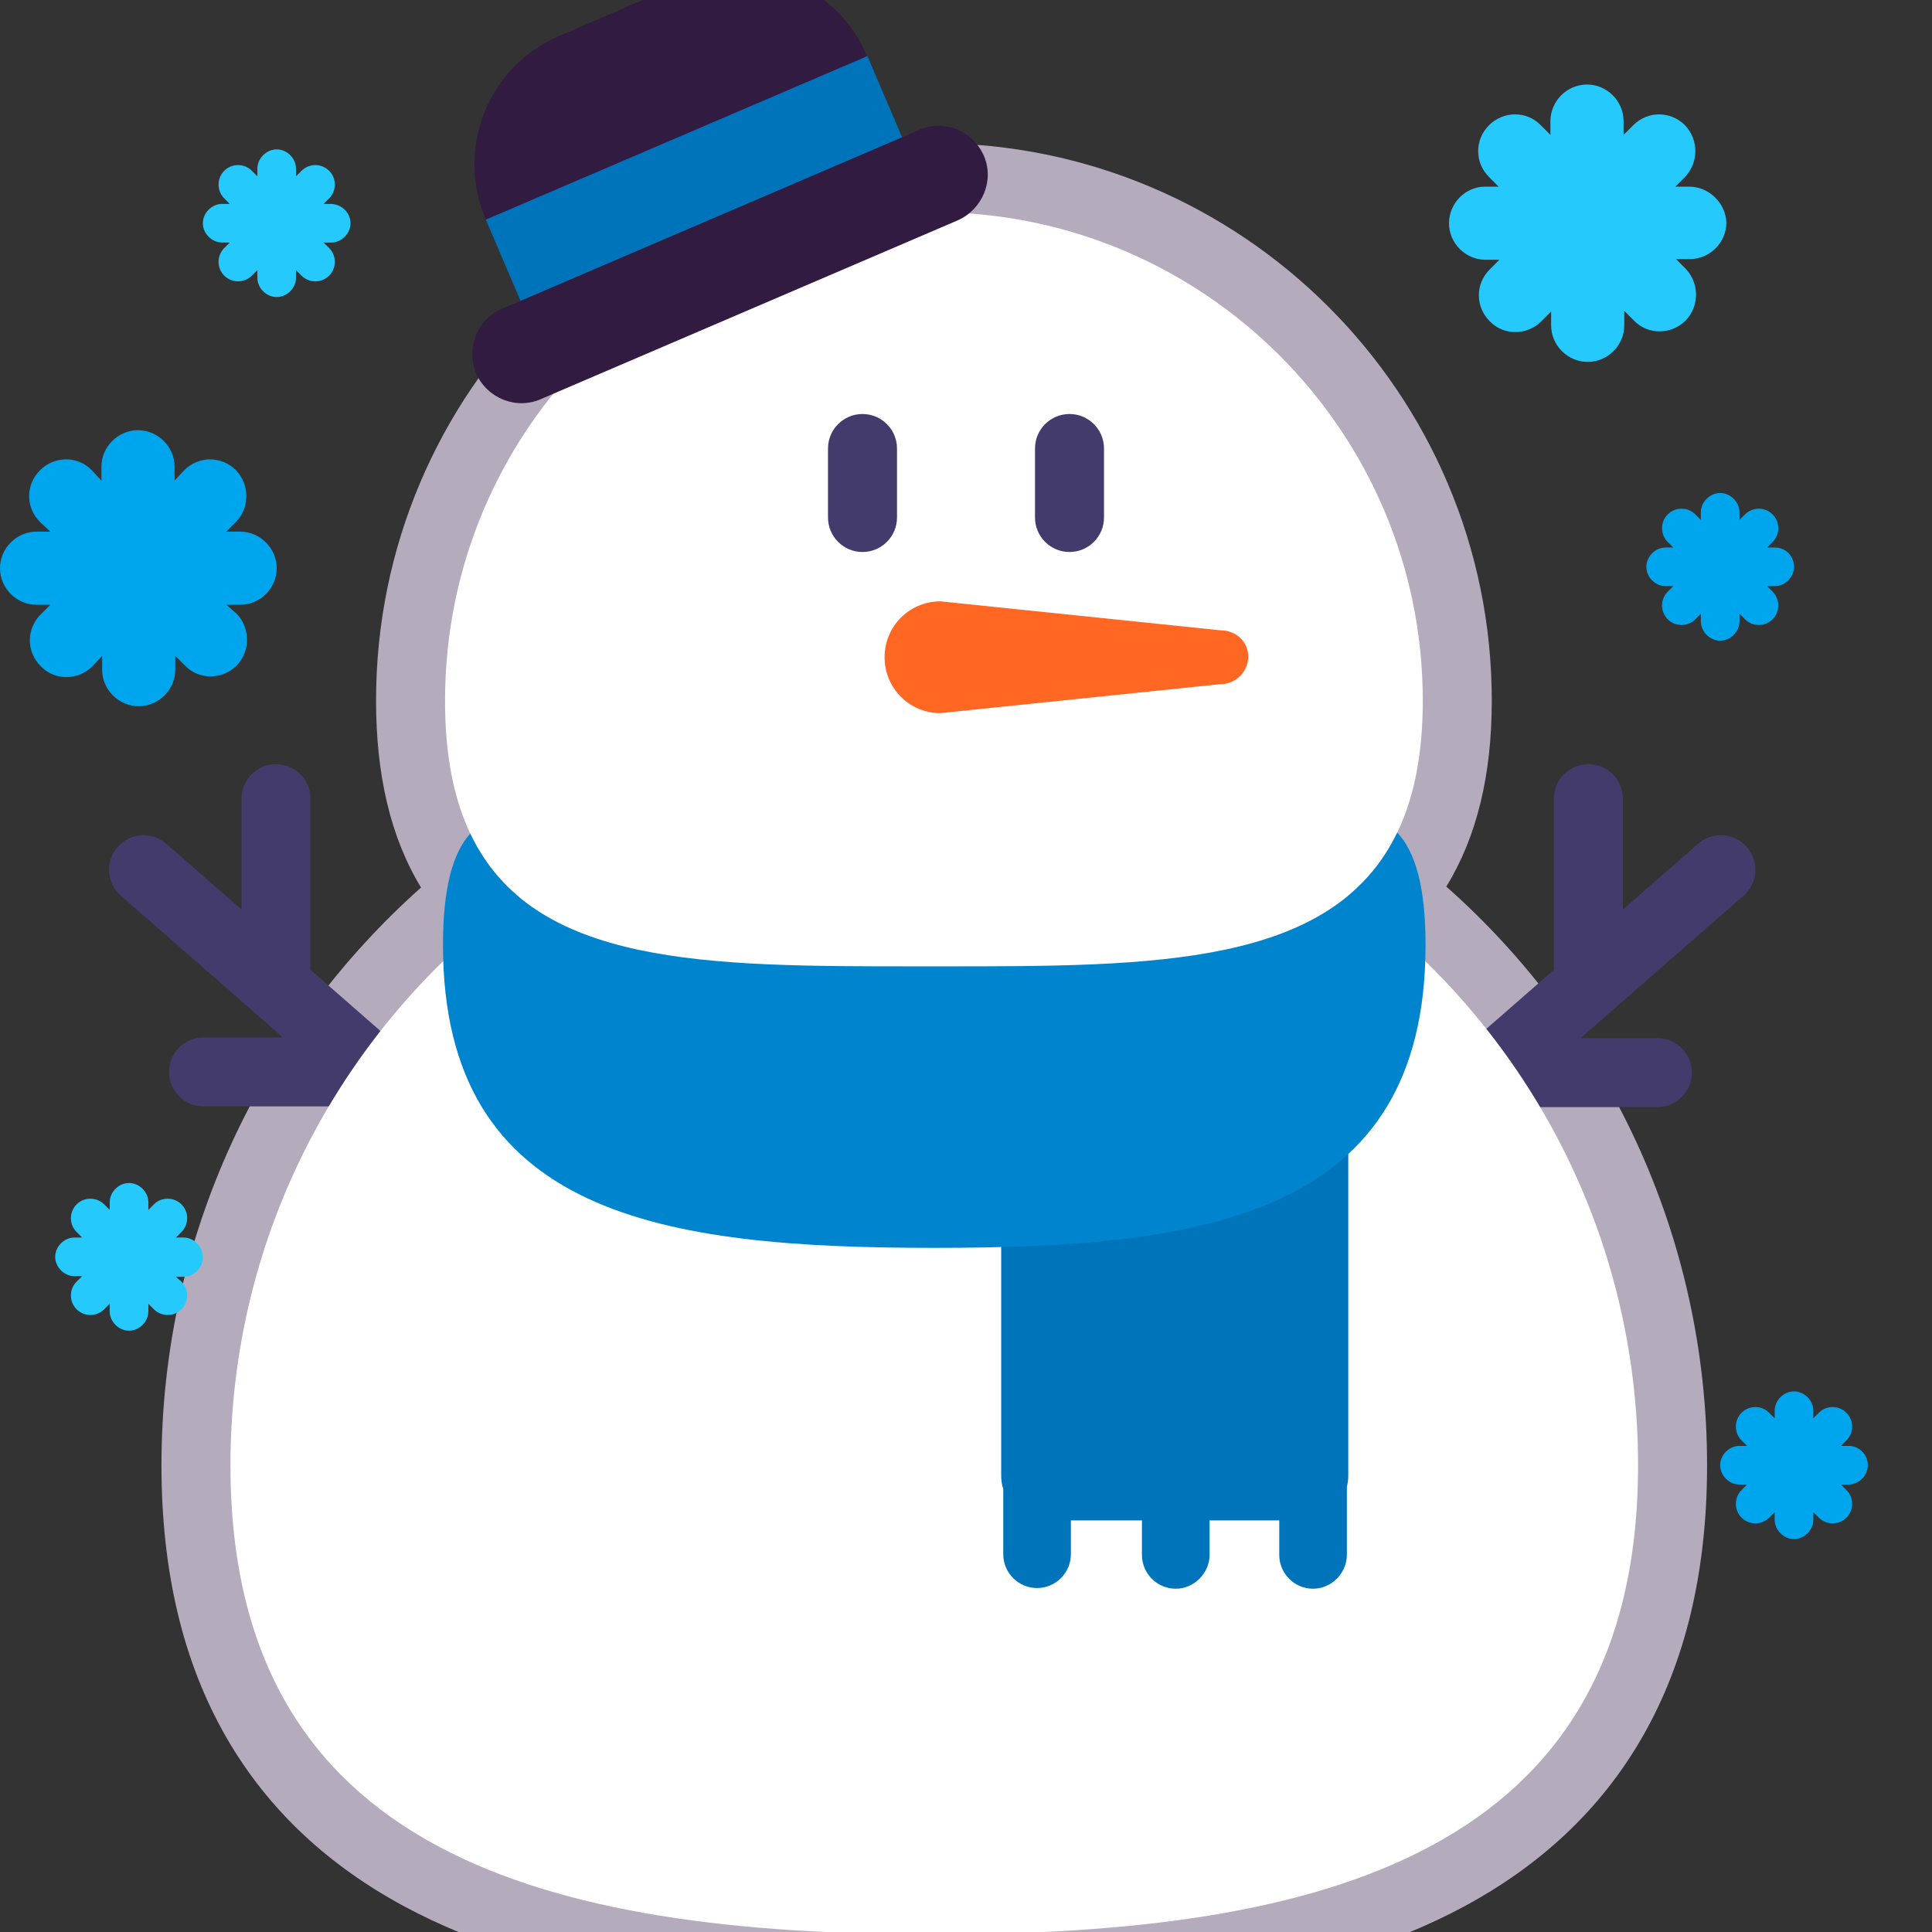 <svg viewBox="2 2 28 28" xmlns="http://www.w3.org/2000/svg">
<rect x="2" y="2" width="28" height="28" fill="#333333" stroke="none"/>
<path d="M23.62 12.155C23.62 13.227 23.405 14.127 22.961 14.849C25.277 16.9 26.74 19.897 26.74 23.235C26.74 24.779 26.426 26.087 25.805 27.169C25.183 28.256 24.288 29.053 23.226 29.626C21.147 30.748 18.381 31.035 15.54 31.035C12.699 31.035 9.933 30.748 7.854 29.626C6.792 29.053 5.897 28.256 5.274 27.169C4.654 26.087 4.34 24.779 4.34 23.235C4.34 19.905 5.796 16.914 8.102 14.863C7.661 14.138 7.45 13.232 7.45 12.155C7.45 7.681 11.069 4.075 15.53 4.075C19.99 4.075 23.62 7.691 23.62 12.155Z" fill="#B4ACBC"/>
<path d="M6.5 13.575C6.5 13.299 6.276 13.075 6 13.075C5.724 13.075 5.5 13.299 5.5 13.575V15.182L4.409 14.228C4.201 14.046 3.885 14.068 3.704 14.276C3.522 14.484 3.543 14.8 3.751 14.981L6.101 17.035H4.95C4.674 17.035 4.45 17.259 4.45 17.535C4.45 17.811 4.674 18.035 4.95 18.035H7.19C7.207 18.035 7.225 18.034 7.242 18.032L8.911 19.491C9.119 19.673 9.435 19.652 9.617 19.444C9.798 19.236 9.777 18.92 9.569 18.738L6.497 16.053C6.499 16.034 6.5 16.014 6.5 15.995V13.575ZM25.02 13.075C25.296 13.075 25.52 13.299 25.52 13.575V15.182L26.611 14.228C26.819 14.046 27.135 14.068 27.317 14.276C27.498 14.484 27.477 14.8 27.269 14.981L24.908 17.045H26.02C26.296 17.045 26.52 17.269 26.52 17.545C26.52 17.821 26.296 18.045 26.02 18.045H23.78L23.764 18.045L22.109 19.491C21.901 19.673 21.585 19.652 21.404 19.444C21.222 19.236 21.243 18.92 21.451 18.738L24.523 16.053C24.521 16.034 24.52 16.014 24.52 15.995V13.575C24.52 13.299 24.744 13.075 25.02 13.075Z" fill="#433B6B"/>
<path d="M21.535 14.984C22.222 14.416 22.62 13.531 22.62 12.155C22.62 8.245 19.44 5.075 15.53 5.075C11.62 5.075 8.45 8.235 8.45 12.155C8.45 13.544 8.842 14.432 9.522 15C6.987 16.856 5.34 19.855 5.34 23.235C5.34 28.865 9.91 30.035 15.54 30.035C21.17 30.035 25.74 28.865 25.74 23.235C25.74 19.845 24.083 16.839 21.535 14.984Z" fill="white"/>
<path d="M20.54 24.035H19.53V24.535C19.53 24.795 19.31 25.025 19.04 25.025C18.77 25.025 18.55 24.805 18.55 24.535V24.035H17.52V24.525C17.52 24.795 17.3 25.015 17.03 25.015C16.76 25.015 16.54 24.795 16.54 24.525V23.581C16.52 23.52 16.51 23.453 16.51 23.385V18.035H21.54V23.385C21.54 23.441 21.533 23.494 21.52 23.546V24.535C21.52 24.795 21.3 25.025 21.03 25.025C20.76 25.025 20.54 24.805 20.54 24.535V24.035Z" fill="#0074BA"/>
<path d="M8.815 14.081C8.559 14.368 8.42 14.874 8.42 15.695C8.42 19.625 11.61 20.085 15.54 20.085C19.47 20.085 22.66 19.625 22.66 15.695C22.66 14.859 22.515 14.35 22.25 14.066C21.317 16.006 18.721 16.006 15.665 16.005C15.607 16.005 15.548 16.005 15.49 16.005C15.422 16.005 15.354 16.005 15.287 16.005C12.252 16.006 9.728 16.007 8.815 14.081Z" fill="#0084CE"/>
<path d="M9.548 6.359L9.841 5.515L9.041 5.183C8.601 4.153 9.071 2.963 10.101 2.523L11.911 1.743C12.941 1.303 14.121 1.773 14.561 2.803L14.158 3.649L15.07 3.991L15.321 3.883C15.681 3.723 16.101 3.893 16.261 4.263C16.411 4.613 16.241 5.033 15.881 5.193L9.841 7.783C9.481 7.943 9.061 7.773 8.901 7.413C8.751 7.053 8.911 6.623 9.281 6.473L9.548 6.359Z" fill="#321B41"/>
<path d="M15.074 3.989L9.544 6.36L9.041 5.183L14.571 2.813L15.074 3.989Z" fill="#0074BA"/>
<path d="M19.69 11.135L15.63 10.715C15.18 10.715 14.82 11.075 14.82 11.525C14.82 11.975 15.18 12.335 15.63 12.335L19.69 11.915C19.91 11.915 20.09 11.735 20.09 11.515C20.09 11.295 19.91 11.135 19.69 11.135Z" fill="#FF6723"/>
<path d="M14.5 8C14.224 8 14 8.224 14 8.5V9.5C14 9.776 14.224 10 14.5 10C14.776 10 15 9.776 15 9.5V8.5C15 8.224 14.776 8 14.5 8ZM17.5 8C17.224 8 17 8.224 17 8.5V9.5C17 9.776 17.224 10 17.5 10C17.776 10 18 9.776 18 9.5V8.5C18 8.224 17.776 8 17.5 8Z" fill="#433B6B"/>
<path d="M5.28 9.705H5.48C5.77 9.705 6.01 9.945 6.01 10.235C6.01 10.525 5.77 10.765 5.48 10.765H5.28L5.43 10.895C5.63 11.105 5.63 11.435 5.43 11.645C5.22 11.855 4.88 11.855 4.68 11.645L4.54 11.505V11.705C4.54 11.995 4.3 12.235 4.01 12.235C3.72 12.235 3.48 11.995 3.48 11.705V11.505L3.34 11.655C3.13 11.865 2.79 11.865 2.59 11.655C2.38 11.445 2.38 11.115 2.59 10.905L2.73 10.765H2.53C2.24 10.765 2 10.525 2 10.235C2 9.945 2.24 9.705 2.53 9.705H2.73L2.58 9.565C2.37 9.355 2.37 9.025 2.58 8.815C2.79 8.605 3.13 8.605 3.33 8.815L3.47 8.965V8.765C3.47 8.475 3.71 8.235 4 8.235C4.29 8.235 4.53 8.475 4.53 8.765V8.965L4.67 8.815C4.88 8.605 5.21 8.605 5.42 8.815C5.62 9.025 5.62 9.355 5.42 9.565L5.28 9.705ZM27.72 9.935H27.61L27.69 9.855C27.8 9.745 27.8 9.565 27.69 9.455C27.58 9.345 27.4 9.345 27.29 9.455L27.21 9.535V9.425C27.21 9.275 27.08 9.145 26.93 9.145C26.78 9.145 26.65 9.275 26.65 9.425V9.535L26.57 9.455C26.46 9.345 26.28 9.345 26.17 9.455C26.06 9.565 26.06 9.745 26.17 9.855L26.25 9.935H26.14C25.99 9.935 25.86 10.065 25.86 10.215C25.86 10.365 25.99 10.495 26.14 10.495H26.25L26.17 10.575C26.06 10.685 26.06 10.865 26.17 10.975C26.28 11.085 26.46 11.085 26.57 10.975L26.65 10.895V11.005C26.65 11.155 26.78 11.285 26.93 11.285C27.08 11.285 27.21 11.155 27.21 11.005V10.895L27.29 10.975C27.4 11.085 27.58 11.085 27.69 10.975C27.8 10.865 27.8 10.685 27.69 10.575L27.61 10.495H27.72C27.87 10.495 28 10.365 28 10.215C28 10.055 27.88 9.935 27.72 9.935ZM28.68 22.955H28.79C28.95 22.955 29.07 23.085 29.07 23.235C29.07 23.385 28.94 23.515 28.79 23.515H28.68L28.76 23.595C28.87 23.705 28.87 23.885 28.76 23.995C28.65 24.105 28.47 24.105 28.36 23.995L28.28 23.915V24.025C28.28 24.175 28.15 24.305 28 24.305C27.85 24.305 27.72 24.175 27.72 24.025V23.915L27.64 23.995C27.53 24.105 27.35 24.105 27.24 23.995C27.13 23.885 27.13 23.705 27.24 23.595L27.32 23.515H27.21C27.06 23.515 26.93 23.385 26.93 23.235C26.93 23.085 27.06 22.955 27.21 22.955H27.32L27.24 22.875C27.13 22.765 27.13 22.585 27.24 22.475C27.35 22.364 27.53 22.364 27.64 22.475L27.72 22.555V22.445C27.72 22.295 27.85 22.165 28 22.165C28.15 22.165 28.28 22.295 28.28 22.445V22.555L28.36 22.475C28.47 22.364 28.65 22.364 28.76 22.475C28.87 22.585 28.87 22.765 28.76 22.875L28.68 22.955Z" fill="#00A6ED"/>
<path d="M26.28 4.705H26.48C26.77 4.705 27.01 4.945 27.02 5.225C27.02 5.515 26.78 5.755 26.49 5.755H26.29L26.43 5.895C26.63 6.105 26.63 6.435 26.43 6.645C26.22 6.855 25.88 6.855 25.68 6.645L25.54 6.505V6.715C25.54 7.005 25.3 7.245 25.01 7.245C24.72 7.245 24.48 7.005 24.48 6.715V6.515L24.34 6.655C24.13 6.865 23.79 6.865 23.59 6.655C23.38 6.445 23.38 6.115 23.59 5.905L23.73 5.765H23.53C23.24 5.765 23 5.525 23 5.235C23 4.945 23.24 4.705 23.52 4.705H23.72L23.58 4.565C23.37 4.355 23.37 4.025 23.58 3.815C23.79 3.605 24.13 3.605 24.33 3.815L24.47 3.955V3.755C24.47 3.465 24.71 3.225 25 3.225C25.29 3.225 25.53 3.465 25.53 3.755V3.955L25.67 3.815C25.88 3.605 26.21 3.605 26.42 3.815C26.62 4.025 26.62 4.355 26.42 4.565L26.28 4.705ZM6.69 4.955H6.79C6.95 4.955 7.08 5.085 7.08 5.235C7.08 5.385 6.95 5.515 6.8 5.515H6.69L6.77 5.595C6.88 5.705 6.88 5.885 6.77 5.995C6.66 6.105 6.48 6.105 6.37 5.995L6.29 5.915V6.025C6.29 6.175 6.16 6.305 6.01 6.305C5.86 6.305 5.73 6.175 5.73 6.025V5.915L5.65 5.995C5.54 6.105 5.36 6.105 5.25 5.995C5.14 5.885 5.14 5.705 5.25 5.595L5.33 5.515H5.22C5.07 5.515 4.94 5.385 4.94 5.235C4.94 5.085 5.07 4.955 5.22 4.955H5.33L5.25 4.875C5.14 4.765 5.14 4.585 5.25 4.475C5.36 4.365 5.54 4.365 5.65 4.475L5.73 4.555V4.445C5.73 4.295 5.86 4.165 6.01 4.165C6.16 4.165 6.29 4.295 6.29 4.445V4.555L6.37 4.475C6.48 4.365 6.66 4.365 6.77 4.475C6.88 4.585 6.88 4.765 6.77 4.875L6.69 4.955ZM4.66 19.935H4.55L4.63 19.855C4.74 19.745 4.74 19.565 4.63 19.455C4.52 19.345 4.34 19.345 4.23 19.455L4.15 19.535V19.425C4.15 19.275 4.02 19.145 3.87 19.145C3.72 19.145 3.59 19.275 3.59 19.425V19.535L3.51 19.455C3.4 19.345 3.22 19.345 3.11 19.455C3 19.565 3 19.745 3.11 19.855L3.19 19.935H3.08C2.93 19.935 2.8 20.065 2.8 20.215C2.8 20.365 2.93 20.495 3.08 20.495H3.19L3.11 20.575C3 20.685 3 20.865 3.11 20.975C3.22 21.085 3.4 21.085 3.51 20.975L3.59 20.895V21.005C3.59 21.155 3.72 21.285 3.87 21.285C4.02 21.285 4.15 21.155 4.15 21.005V20.895L4.23 20.975C4.34 21.085 4.52 21.085 4.63 20.975C4.74 20.865 4.74 20.685 4.63 20.575L4.55 20.505H4.66C4.81 20.505 4.94 20.375 4.94 20.225C4.94 20.065 4.81 19.935 4.66 19.935Z" fill="#26C9FC"/>
</svg>
